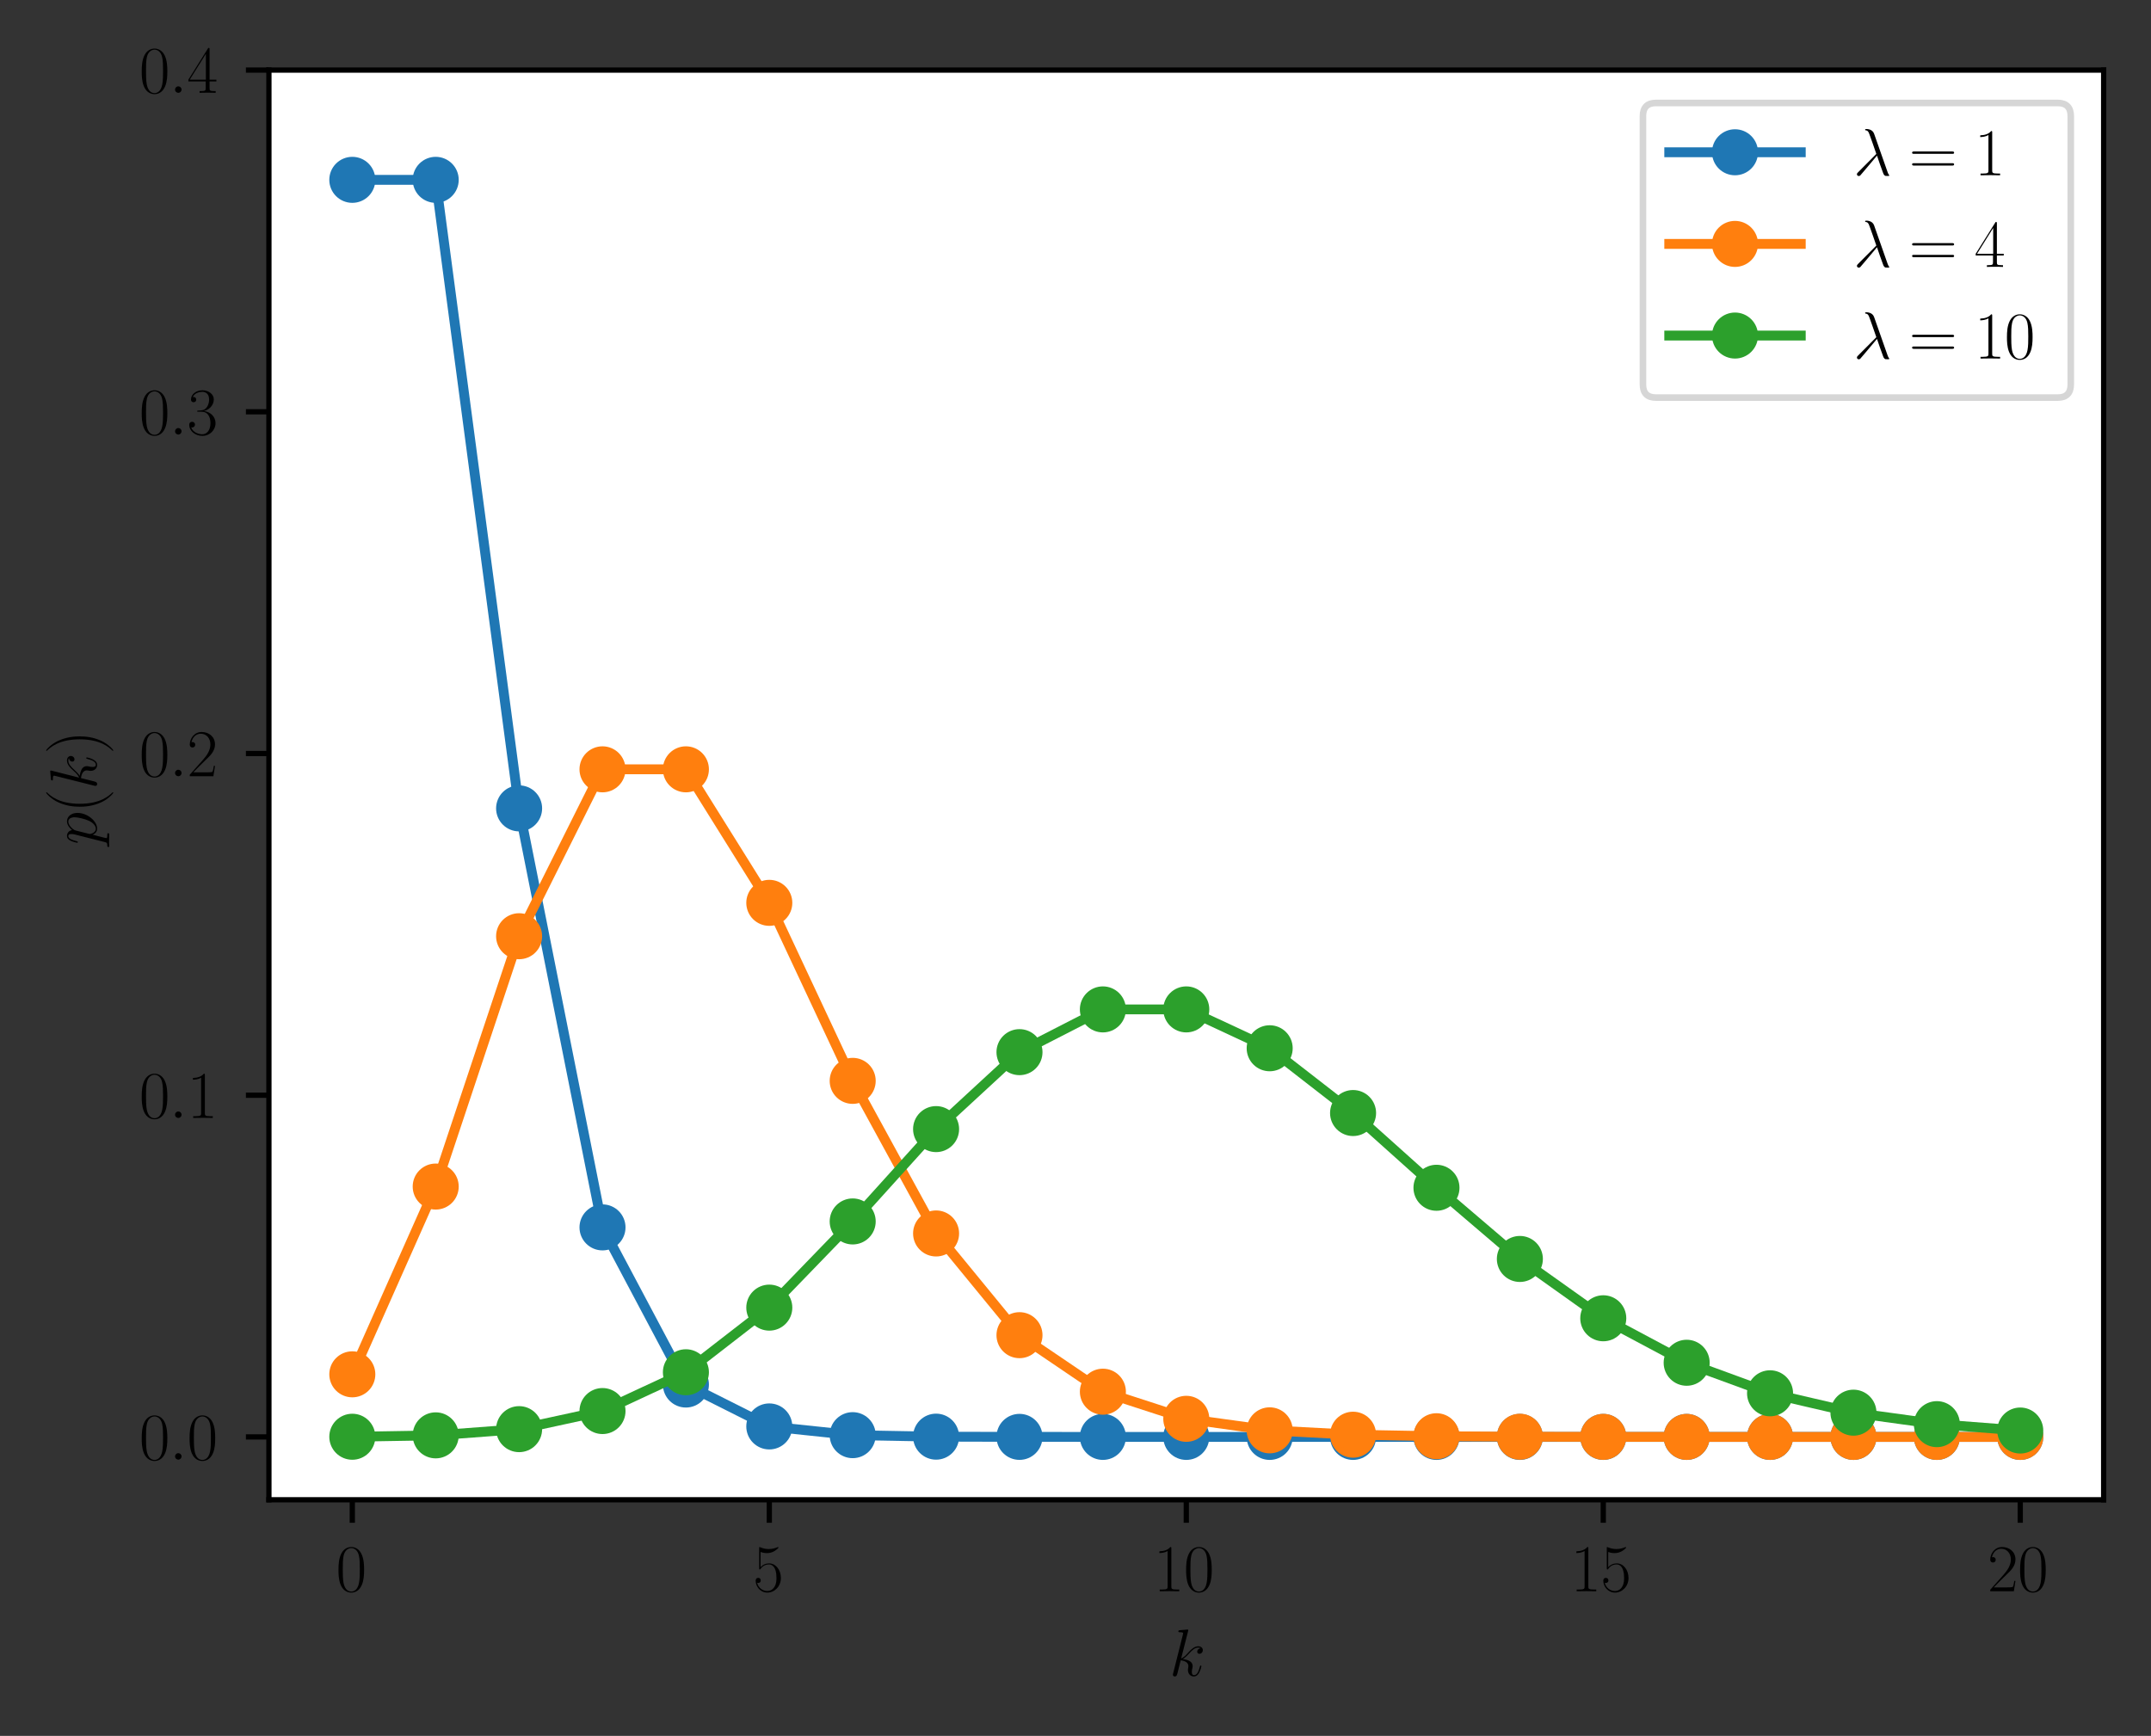 <?xml version="1.0" encoding="utf-8" standalone="no"?>
<!DOCTYPE svg PUBLIC "-//W3C//DTD SVG 1.1//EN"
  "http://www.w3.org/Graphics/SVG/1.1/DTD/svg11.dtd">
<svg height="264.011pt" version="1.1" viewBox="0 0 327.093 264.011" width="327.093pt" xmlns="http://www.w3.org/2000/svg" xmlns:xlink="http://www.w3.org/1999/xlink">
 <rect x="0" y="0" width="327.093" height="264.011" fill="#333333" stroke="none"/>
 <defs>
  <style type="text/css">*{stroke-linecap:butt;stroke-linejoin:round;}</style>
 </defs>
 <g id="figure_1">
  <g id="patch_1">
   <path d="M 0 264.011 
L 327.093 264.011 
L 327.093 0 
L 0 0 
z
" style="fill:none;"/>
  </g>
  <g id="axes_1">
   <g id="patch_2">
    <path d="M 40.893 228.099 
L 319.893 228.099 
L 319.893 10.659 
L 40.893 10.659 
z
" style="fill:#ffffff;"/>
   </g>
   <g id="matplotlib.axis_1">
    <g id="xtick_1">
     <g id="line2d_1">
      <defs>
       <path d="M 0 0 
L 0 3.5 
" id="ma9fb8ab7db" style="stroke:#000000;stroke-width:0.8;"/>
      </defs>
      <g>
       <use style="stroke:#000000;stroke-width:0.8;" x="53.575" xlink:href="#ma9fb8ab7db" y="228.099"/>
      </g>
     </g>
     <g id="text_1">
      <!-- $\mathdefault{0}$ -->
      <g transform="translate(51.084 242.018)scale(0.1 -0.1)">
       <defs>
        <path d="M 2688 2038 
C 2688 2430 2682 3099 2413 3613 
C 2176 4063 1798 4224 1466 4224 
C 1158 4224 768 4082 525 3620 
C 269 3137 243 2539 243 2038 
C 243 1671 250 1112 448 623 
C 723 -39 1216 -128 1466 -128 
C 1760 -128 2208 -7 2470 604 
C 2662 1048 2688 1568 2688 2038 
z
M 1466 -26 
C 1056 -26 813 328 723 816 
C 653 1196 653 1749 653 2109 
C 653 2604 653 3015 736 3407 
C 858 3954 1216 4121 1466 4121 
C 1728 4121 2067 3947 2189 3420 
C 2272 3054 2278 2623 2278 2109 
C 2278 1691 2278 1176 2202 797 
C 2067 96 1690 -26 1466 -26 
z
" id="CMR17-30" transform="scale(0.016)"/>
       </defs>
       <use transform="scale(0.996)" xlink:href="#CMR17-30"/>
      </g>
     </g>
    </g>
    <g id="xtick_2">
     <g id="line2d_2">
      <g>
       <use style="stroke:#000000;stroke-width:0.8;" x="116.984" xlink:href="#ma9fb8ab7db" y="228.099"/>
      </g>
     </g>
     <g id="text_2">
      <!-- $\mathdefault{5}$ -->
      <g transform="translate(114.493 242.018)scale(0.1 -0.1)">
       <defs>
        <path d="M 730 3750 
C 794 3724 1056 3641 1325 3641 
C 1920 3641 2246 3961 2432 4140 
C 2432 4191 2432 4224 2394 4224 
C 2387 4224 2374 4224 2323 4198 
C 2099 4102 1837 4032 1517 4032 
C 1325 4032 1037 4055 723 4191 
C 653 4224 640 4224 634 4224 
C 602 4224 595 4217 595 4090 
L 595 2231 
C 595 2113 595 2080 659 2080 
C 691 2080 704 2093 736 2139 
C 941 2435 1222 2560 1542 2560 
C 1766 2560 2246 2415 2246 1293 
C 2246 1087 2246 716 2054 422 
C 1894 159 1645 25 1370 25 
C 947 25 518 319 403 812 
C 429 806 480 793 506 793 
C 589 793 749 838 749 1036 
C 749 1209 627 1280 506 1280 
C 358 1280 262 1190 262 1011 
C 262 454 704 -128 1382 -128 
C 2042 -128 2669 441 2669 1267 
C 2669 2054 2170 2662 1549 2662 
C 1222 2662 947 2540 730 2304 
L 730 3750 
z
" id="CMR17-35" transform="scale(0.016)"/>
       </defs>
       <use transform="scale(0.996)" xlink:href="#CMR17-35"/>
      </g>
     </g>
    </g>
    <g id="xtick_3">
     <g id="line2d_3">
      <g>
       <use style="stroke:#000000;stroke-width:0.8;" x="180.393" xlink:href="#ma9fb8ab7db" y="228.099"/>
      </g>
     </g>
     <g id="text_3">
      <!-- $\mathdefault{10}$ -->
      <g transform="translate(175.411 242.018)scale(0.1 -0.1)">
       <defs>
        <path d="M 1702 4083 
C 1702 4217 1696 4224 1606 4224 
C 1357 3927 979 3833 621 3820 
C 602 3820 570 3820 563 3808 
C 557 3795 557 3782 557 3648 
C 755 3648 1088 3686 1344 3839 
L 1344 467 
C 1344 243 1331 166 781 166 
L 589 166 
L 589 0 
C 896 6 1216 12 1523 12 
C 1830 12 2150 6 2458 0 
L 2458 166 
L 2266 166 
C 1715 166 1702 236 1702 467 
L 1702 4083 
z
" id="CMR17-31" transform="scale(0.016)"/>
       </defs>
       <use transform="scale(0.996)" xlink:href="#CMR17-31"/>
       <use transform="translate(45.69 0)scale(0.996)" xlink:href="#CMR17-30"/>
      </g>
     </g>
    </g>
    <g id="xtick_4">
     <g id="line2d_4">
      <g>
       <use style="stroke:#000000;stroke-width:0.8;" x="243.802" xlink:href="#ma9fb8ab7db" y="228.099"/>
      </g>
     </g>
     <g id="text_4">
      <!-- $\mathdefault{15}$ -->
      <g transform="translate(238.82 242.018)scale(0.1 -0.1)">
       <use transform="scale(0.996)" xlink:href="#CMR17-31"/>
       <use transform="translate(45.69 0)scale(0.996)" xlink:href="#CMR17-35"/>
      </g>
     </g>
    </g>
    <g id="xtick_5">
     <g id="line2d_5">
      <g>
       <use style="stroke:#000000;stroke-width:0.8;" x="307.211" xlink:href="#ma9fb8ab7db" y="228.099"/>
      </g>
     </g>
     <g id="text_5">
      <!-- $\mathdefault{20}$ -->
      <g transform="translate(302.23 242.018)scale(0.1 -0.1)">
       <defs>
        <path d="M 2669 990 
L 2554 990 
C 2490 537 2438 460 2413 422 
C 2381 371 1920 371 1830 371 
L 602 371 
C 832 620 1280 1073 1824 1596 
C 2214 1966 2669 2400 2669 3033 
C 2669 3788 2067 4224 1395 4224 
C 691 4224 262 3603 262 3027 
C 262 2777 448 2745 525 2745 
C 589 2745 781 2783 781 3007 
C 781 3206 614 3264 525 3264 
C 486 3264 448 3257 422 3244 
C 544 3788 915 4057 1306 4057 
C 1862 4057 2227 3616 2227 3033 
C 2227 2477 1901 1998 1536 1583 
L 262 147 
L 262 0 
L 2515 0 
L 2669 990 
z
" id="CMR17-32" transform="scale(0.016)"/>
       </defs>
       <use transform="scale(0.996)" xlink:href="#CMR17-32"/>
       <use transform="translate(45.69 0)scale(0.996)" xlink:href="#CMR17-30"/>
      </g>
     </g>
    </g>
    <g id="text_6">
     <!-- $k$ -->
     <g transform="translate(177.799 254.873)scale(0.1 -0.1)">
      <defs>
       <path d="M 1798 4255 
C 1805 4281 1818 4319 1818 4351 
C 1818 4416 1754 4416 1741 4416 
C 1734 4416 1504 4396 1389 4383 
C 1280 4377 1184 4364 1069 4358 
C 915 4345 870 4339 870 4223 
C 870 4159 934 4159 998 4159 
C 1325 4159 1325 4103 1325 4040 
C 1325 4014 1325 4002 1293 3888 
L 378 250 
C 352 153 352 141 352 102 
C 352 -39 461 -64 525 -64 
C 704 -64 742 76 794 275 
L 1094 1476 
C 1555 1425 1830 1232 1830 924 
C 1830 885 1830 860 1811 763 
C 1786 667 1786 590 1786 558 
C 1786 185 2029 -64 2355 -64 
C 2650 -64 2803 205 2854 295 
C 2989 532 3072 892 3072 917 
C 3072 949 3046 975 3008 975 
C 2950 975 2944 949 2918 847 
C 2829 513 2694 64 2368 64 
C 2240 64 2157 128 2157 372 
C 2157 494 2182 635 2208 731 
C 2234 847 2234 853 2234 930 
C 2234 1309 1894 1521 1306 1598 
C 1536 1739 1766 1989 1856 2086 
C 2221 2495 2470 2687 2765 2687 
C 2912 2687 2950 2655 2995 2624 
C 2758 2598 2669 2431 2669 2303 
C 2669 2150 2790 2099 2880 2099 
C 3053 2099 3206 2246 3206 2451 
C 3206 2634 3059 2816 2771 2816 
C 2419 2816 2131 2579 1677 2067 
C 1613 1989 1376 1746 1139 1656 
L 1798 4255 
z
" id="CMMI12-6b" transform="scale(0.016)"/>
      </defs>
      <use transform="scale(0.996)" xlink:href="#CMMI12-6b"/>
     </g>
    </g>
   </g>
   <g id="matplotlib.axis_2">
    <g id="ytick_1">
     <g id="line2d_6">
      <defs>
       <path d="M 0 0 
L -3.5 0 
" id="m75c052d9b1" style="stroke:#000000;stroke-width:0.8;"/>
      </defs>
      <g>
       <use style="stroke:#000000;stroke-width:0.8;" x="40.893" xlink:href="#m75c052d9b1" y="218.54"/>
      </g>
     </g>
     <g id="text_7">
      <!-- $\mathdefault{0.0}$ -->
      <g transform="translate(21.163 221.999)scale(0.1 -0.1)">
       <defs>
        <path d="M 1178 307 
C 1178 492 1024 620 870 620 
C 685 620 557 467 557 313 
C 557 128 710 0 864 0 
C 1050 0 1178 153 1178 307 
z
" id="CMMI12-3a" transform="scale(0.016)"/>
       </defs>
       <use transform="scale(0.996)" xlink:href="#CMR17-30"/>
       <use transform="translate(45.69 0)scale(0.996)" xlink:href="#CMMI12-3a"/>
       <use transform="translate(72.788 0)scale(0.996)" xlink:href="#CMR17-30"/>
      </g>
     </g>
    </g>
    <g id="ytick_2">
     <g id="line2d_7">
      <g>
       <use style="stroke:#000000;stroke-width:0.8;" x="40.893" xlink:href="#m75c052d9b1" y="166.57"/>
      </g>
     </g>
     <g id="text_8">
      <!-- $\mathdefault{0.1}$ -->
      <g transform="translate(21.163 170.029)scale(0.1 -0.1)">
       <use transform="scale(0.996)" xlink:href="#CMR17-30"/>
       <use transform="translate(45.69 0)scale(0.996)" xlink:href="#CMMI12-3a"/>
       <use transform="translate(72.788 0)scale(0.996)" xlink:href="#CMR17-31"/>
      </g>
     </g>
    </g>
    <g id="ytick_3">
     <g id="line2d_8">
      <g>
       <use style="stroke:#000000;stroke-width:0.8;" x="40.893" xlink:href="#m75c052d9b1" y="114.6"/>
      </g>
     </g>
     <g id="text_9">
      <!-- $\mathdefault{0.2}$ -->
      <g transform="translate(21.163 118.059)scale(0.1 -0.1)">
       <use transform="scale(0.996)" xlink:href="#CMR17-30"/>
       <use transform="translate(45.69 0)scale(0.996)" xlink:href="#CMMI12-3a"/>
       <use transform="translate(72.788 0)scale(0.996)" xlink:href="#CMR17-32"/>
      </g>
     </g>
    </g>
    <g id="ytick_4">
     <g id="line2d_9">
      <g>
       <use style="stroke:#000000;stroke-width:0.8;" x="40.893" xlink:href="#m75c052d9b1" y="62.629"/>
      </g>
     </g>
     <g id="text_10">
      <!-- $\mathdefault{0.3}$ -->
      <g transform="translate(21.163 66.089)scale(0.1 -0.1)">
       <defs>
        <path d="M 1414 2176 
C 1984 2176 2234 1673 2234 1094 
C 2234 322 1824 25 1453 25 
C 1114 25 563 193 390 691 
C 422 678 454 678 486 678 
C 640 678 755 780 755 947 
C 755 1132 614 1216 486 1216 
C 378 1216 211 1164 211 927 
C 211 335 787 -128 1466 -128 
C 2176 -128 2720 432 2720 1087 
C 2720 1718 2208 2176 1600 2246 
C 2086 2347 2554 2776 2554 3353 
C 2554 3856 2048 4224 1472 4224 
C 890 4224 378 3862 378 3347 
C 378 3123 544 3084 627 3084 
C 762 3084 877 3167 877 3334 
C 877 3500 762 3584 627 3584 
C 602 3584 570 3584 544 3571 
C 730 3999 1235 4076 1459 4076 
C 1683 4076 2106 3966 2106 3347 
C 2106 3167 2080 2851 1862 2574 
C 1670 2329 1453 2316 1242 2297 
C 1210 2297 1062 2284 1037 2284 
C 992 2278 966 2272 966 2227 
C 966 2182 973 2176 1101 2176 
L 1414 2176 
z
" id="CMR17-33" transform="scale(0.016)"/>
       </defs>
       <use transform="scale(0.996)" xlink:href="#CMR17-30"/>
       <use transform="translate(45.69 0)scale(0.996)" xlink:href="#CMMI12-3a"/>
       <use transform="translate(72.788 0)scale(0.996)" xlink:href="#CMR17-33"/>
      </g>
     </g>
    </g>
    <g id="ytick_5">
     <g id="line2d_10">
      <g>
       <use style="stroke:#000000;stroke-width:0.8;" x="40.893" xlink:href="#m75c052d9b1" y="10.659"/>
      </g>
     </g>
     <g id="text_11">
      <!-- $\mathdefault{0.4}$ -->
      <g transform="translate(21.163 14.118)scale(0.1 -0.1)">
       <defs>
        <path d="M 2150 4147 
C 2150 4281 2144 4288 2029 4288 
L 128 1254 
L 128 1088 
L 1779 1088 
L 1779 460 
C 1779 230 1766 166 1318 166 
L 1197 166 
L 1197 0 
C 1402 12 1747 12 1965 12 
C 2182 12 2528 12 2733 0 
L 2733 166 
L 2611 166 
C 2163 166 2150 230 2150 460 
L 2150 1088 
L 2803 1088 
L 2803 1254 
L 2150 1254 
L 2150 4147 
z
M 1798 3723 
L 1798 1254 
L 256 1254 
L 1798 3723 
z
" id="CMR17-34" transform="scale(0.016)"/>
       </defs>
       <use transform="scale(0.996)" xlink:href="#CMR17-30"/>
       <use transform="translate(45.69 0)scale(0.996)" xlink:href="#CMMI12-3a"/>
       <use transform="translate(72.788 0)scale(0.996)" xlink:href="#CMR17-34"/>
      </g>
     </g>
    </g>
    <g id="text_12">
     <!-- $p(k)$ -->
     <g transform="translate(14.672 128.51)rotate(-90)scale(0.1 -0.1)">
      <defs>
       <path d="M 275 -794 
C 230 -981 205 -1031 -58 -1031 
C -135 -1031 -199 -1031 -199 -1152 
C -199 -1165 -192 -1216 -122 -1216 
C -39 -1216 51 -1204 134 -1204 
L 410 -1204 
C 544 -1204 870 -1216 1005 -1216 
C 1043 -1216 1120 -1216 1120 -1101 
C 1120 -1031 1075 -1031 966 -1031 
C 672 -1031 653 -987 653 -937 
C 653 -863 941 217 979 364 
C 1050 185 1222 -64 1555 -64 
C 2278 -64 3059 874 3059 1813 
C 3059 2400 2726 2816 2246 2816 
C 1837 2816 1491 2419 1421 2330 
C 1370 2649 1120 2816 864 2816 
C 678 2816 531 2726 410 2483 
C 294 2253 205 1864 205 1838 
C 205 1813 230 1781 275 1781 
C 326 1781 333 1787 371 1934 
C 467 2311 589 2687 845 2687 
C 992 2687 1043 2585 1043 2394 
C 1043 2241 1024 2177 998 2062 
L 275 -794 
z
M 1382 1992 
C 1427 2170 1606 2356 1709 2445 
C 1779 2509 1990 2687 2234 2687 
C 2515 2687 2643 2407 2643 2075 
C 2643 1768 2464 1047 2304 715 
C 2144 370 1850 64 1555 64 
C 1120 64 1050 613 1050 638 
C 1050 657 1062 708 1069 740 
L 1382 1992 
z
" id="CMMI12-70" transform="scale(0.016)"/>
       <path d="M 1958 -1562 
C 1958 -1556 1958 -1543 1939 -1524 
C 1645 -1223 858 -403 858 1596 
C 858 3595 1632 4408 1946 4729 
C 1946 4735 1958 4748 1958 4767 
C 1958 4787 1939 4800 1914 4800 
C 1843 4800 1299 4325 986 3620 
C 666 2909 576 2218 576 1603 
C 576 1141 621 360 1005 -467 
C 1312 -1133 1837 -1600 1914 -1600 
C 1946 -1600 1958 -1588 1958 -1562 
z
" id="CMR17-28" transform="scale(0.016)"/>
       <path d="M 1683 1596 
C 1683 2057 1638 2839 1254 3665 
C 947 4332 422 4800 346 4800 
C 326 4800 301 4793 301 4761 
C 301 4748 307 4742 314 4729 
C 621 4408 1402 3595 1402 1603 
C 1402 -396 627 -1210 314 -1530 
C 307 -1543 301 -1549 301 -1562 
C 301 -1594 326 -1600 346 -1600 
C 416 -1600 960 -1127 1274 -422 
C 1594 289 1683 981 1683 1596 
z
" id="CMR17-29" transform="scale(0.016)"/>
      </defs>
      <use transform="scale(0.996)" xlink:href="#CMMI12-70"/>
      <use transform="translate(48.96 0)scale(0.996)" xlink:href="#CMR17-28"/>
      <use transform="translate(84.24 0)scale(0.996)" xlink:href="#CMMI12-6b"/>
      <use transform="translate(138.319 0)scale(0.996)" xlink:href="#CMR17-29"/>
     </g>
    </g>
   </g>
   <g id="line2d_11">
    <path clip-path="url(#pc0aa297583)" d="M 53.575 27.352 
L 66.256 27.352 
L 78.938 122.946 
L 91.62 186.675 
L 104.302 210.574 
L 116.984 216.947 
L 129.665 218.274 
L 142.347 218.502 
L 155.029 218.535 
L 167.711 218.539 
L 180.393 218.54 
L 193.075 218.54 
L 205.756 218.54 
L 218.438 218.54 
L 231.12 218.54 
L 243.802 218.54 
L 256.484 218.54 
L 269.165 218.54 
L 281.847 218.54 
L 294.529 218.54 
L 307.211 218.54 
" style="fill:none;stroke:#1f77b4;stroke-linecap:square;stroke-width:1.5;"/>
    <defs>
     <path d="M 0 3 
C 0.796 3 1.559 2.684 2.121 2.121 
C 2.684 1.559 3 0.796 3 0 
C 3 -0.796 2.684 -1.559 2.121 -2.121 
C 1.559 -2.684 0.796 -3 0 -3 
C -0.796 -3 -1.559 -2.684 -2.121 -2.121 
C -2.684 -1.559 -3 -0.796 -3 0 
C -3 0.796 -2.684 1.559 -2.121 2.121 
C -1.559 2.684 -0.796 3 0 3 
z
" id="mab6c5cf3f8" style="stroke:#1f77b4;"/>
    </defs>
    <g clip-path="url(#pc0aa297583)">
     <use style="fill:#1f77b4;stroke:#1f77b4;" x="53.575" xlink:href="#mab6c5cf3f8" y="27.352"/>
     <use style="fill:#1f77b4;stroke:#1f77b4;" x="66.256" xlink:href="#mab6c5cf3f8" y="27.352"/>
     <use style="fill:#1f77b4;stroke:#1f77b4;" x="78.938" xlink:href="#mab6c5cf3f8" y="122.946"/>
     <use style="fill:#1f77b4;stroke:#1f77b4;" x="91.62" xlink:href="#mab6c5cf3f8" y="186.675"/>
     <use style="fill:#1f77b4;stroke:#1f77b4;" x="104.302" xlink:href="#mab6c5cf3f8" y="210.574"/>
     <use style="fill:#1f77b4;stroke:#1f77b4;" x="116.984" xlink:href="#mab6c5cf3f8" y="216.947"/>
     <use style="fill:#1f77b4;stroke:#1f77b4;" x="129.665" xlink:href="#mab6c5cf3f8" y="218.274"/>
     <use style="fill:#1f77b4;stroke:#1f77b4;" x="142.347" xlink:href="#mab6c5cf3f8" y="218.502"/>
     <use style="fill:#1f77b4;stroke:#1f77b4;" x="155.029" xlink:href="#mab6c5cf3f8" y="218.535"/>
     <use style="fill:#1f77b4;stroke:#1f77b4;" x="167.711" xlink:href="#mab6c5cf3f8" y="218.539"/>
     <use style="fill:#1f77b4;stroke:#1f77b4;" x="180.393" xlink:href="#mab6c5cf3f8" y="218.54"/>
     <use style="fill:#1f77b4;stroke:#1f77b4;" x="193.075" xlink:href="#mab6c5cf3f8" y="218.54"/>
     <use style="fill:#1f77b4;stroke:#1f77b4;" x="205.756" xlink:href="#mab6c5cf3f8" y="218.54"/>
     <use style="fill:#1f77b4;stroke:#1f77b4;" x="218.438" xlink:href="#mab6c5cf3f8" y="218.54"/>
     <use style="fill:#1f77b4;stroke:#1f77b4;" x="231.12" xlink:href="#mab6c5cf3f8" y="218.54"/>
     <use style="fill:#1f77b4;stroke:#1f77b4;" x="243.802" xlink:href="#mab6c5cf3f8" y="218.54"/>
     <use style="fill:#1f77b4;stroke:#1f77b4;" x="256.484" xlink:href="#mab6c5cf3f8" y="218.54"/>
     <use style="fill:#1f77b4;stroke:#1f77b4;" x="269.165" xlink:href="#mab6c5cf3f8" y="218.54"/>
     <use style="fill:#1f77b4;stroke:#1f77b4;" x="281.847" xlink:href="#mab6c5cf3f8" y="218.54"/>
     <use style="fill:#1f77b4;stroke:#1f77b4;" x="294.529" xlink:href="#mab6c5cf3f8" y="218.54"/>
     <use style="fill:#1f77b4;stroke:#1f77b4;" x="307.211" xlink:href="#mab6c5cf3f8" y="218.54"/>
    </g>
   </g>
   <g id="line2d_12">
    <path clip-path="url(#pc0aa297583)" d="M 53.575 209.021 
L 66.256 180.465 
L 78.938 142.391 
L 91.62 117.007 
L 104.302 117.007 
L 116.984 137.314 
L 129.665 164.389 
L 142.347 187.597 
L 155.029 203.068 
L 167.711 211.664 
L 180.393 215.789 
L 193.075 217.54 
L 205.756 218.206 
L 218.438 218.437 
L 231.12 218.511 
L 243.802 218.532 
L 256.484 218.538 
L 269.165 218.539 
L 281.847 218.54 
L 294.529 218.54 
L 307.211 218.54 
" style="fill:none;stroke:#ff7f0e;stroke-linecap:square;stroke-width:1.5;"/>
    <defs>
     <path d="M 0 3 
C 0.796 3 1.559 2.684 2.121 2.121 
C 2.684 1.559 3 0.796 3 0 
C 3 -0.796 2.684 -1.559 2.121 -2.121 
C 1.559 -2.684 0.796 -3 0 -3 
C -0.796 -3 -1.559 -2.684 -2.121 -2.121 
C -2.684 -1.559 -3 -0.796 -3 0 
C -3 0.796 -2.684 1.559 -2.121 2.121 
C -1.559 2.684 -0.796 3 0 3 
z
" id="m2e93ea5fe1" style="stroke:#ff7f0e;"/>
    </defs>
    <g clip-path="url(#pc0aa297583)">
     <use style="fill:#ff7f0e;stroke:#ff7f0e;" x="53.575" xlink:href="#m2e93ea5fe1" y="209.021"/>
     <use style="fill:#ff7f0e;stroke:#ff7f0e;" x="66.256" xlink:href="#m2e93ea5fe1" y="180.465"/>
     <use style="fill:#ff7f0e;stroke:#ff7f0e;" x="78.938" xlink:href="#m2e93ea5fe1" y="142.391"/>
     <use style="fill:#ff7f0e;stroke:#ff7f0e;" x="91.62" xlink:href="#m2e93ea5fe1" y="117.007"/>
     <use style="fill:#ff7f0e;stroke:#ff7f0e;" x="104.302" xlink:href="#m2e93ea5fe1" y="117.007"/>
     <use style="fill:#ff7f0e;stroke:#ff7f0e;" x="116.984" xlink:href="#m2e93ea5fe1" y="137.314"/>
     <use style="fill:#ff7f0e;stroke:#ff7f0e;" x="129.665" xlink:href="#m2e93ea5fe1" y="164.389"/>
     <use style="fill:#ff7f0e;stroke:#ff7f0e;" x="142.347" xlink:href="#m2e93ea5fe1" y="187.597"/>
     <use style="fill:#ff7f0e;stroke:#ff7f0e;" x="155.029" xlink:href="#m2e93ea5fe1" y="203.068"/>
     <use style="fill:#ff7f0e;stroke:#ff7f0e;" x="167.711" xlink:href="#m2e93ea5fe1" y="211.664"/>
     <use style="fill:#ff7f0e;stroke:#ff7f0e;" x="180.393" xlink:href="#m2e93ea5fe1" y="215.789"/>
     <use style="fill:#ff7f0e;stroke:#ff7f0e;" x="193.075" xlink:href="#m2e93ea5fe1" y="217.54"/>
     <use style="fill:#ff7f0e;stroke:#ff7f0e;" x="205.756" xlink:href="#m2e93ea5fe1" y="218.206"/>
     <use style="fill:#ff7f0e;stroke:#ff7f0e;" x="218.438" xlink:href="#m2e93ea5fe1" y="218.437"/>
     <use style="fill:#ff7f0e;stroke:#ff7f0e;" x="231.12" xlink:href="#m2e93ea5fe1" y="218.511"/>
     <use style="fill:#ff7f0e;stroke:#ff7f0e;" x="243.802" xlink:href="#m2e93ea5fe1" y="218.532"/>
     <use style="fill:#ff7f0e;stroke:#ff7f0e;" x="256.484" xlink:href="#m2e93ea5fe1" y="218.538"/>
     <use style="fill:#ff7f0e;stroke:#ff7f0e;" x="269.165" xlink:href="#m2e93ea5fe1" y="218.539"/>
     <use style="fill:#ff7f0e;stroke:#ff7f0e;" x="281.847" xlink:href="#m2e93ea5fe1" y="218.54"/>
     <use style="fill:#ff7f0e;stroke:#ff7f0e;" x="294.529" xlink:href="#m2e93ea5fe1" y="218.54"/>
     <use style="fill:#ff7f0e;stroke:#ff7f0e;" x="307.211" xlink:href="#m2e93ea5fe1" y="218.54"/>
    </g>
   </g>
   <g id="line2d_13">
    <path clip-path="url(#pc0aa297583)" d="M 53.575 218.516 
L 66.256 218.304 
L 78.938 217.36 
L 91.62 214.607 
L 104.302 208.709 
L 116.984 198.878 
L 129.665 185.77 
L 142.347 171.726 
L 155.029 160.022 
L 167.711 153.52 
L 180.393 153.52 
L 193.075 159.431 
L 205.756 169.282 
L 218.438 180.649 
L 231.12 191.475 
L 243.802 200.497 
L 256.484 207.263 
L 269.165 211.906 
L 281.847 214.855 
L 294.529 216.6 
L 307.211 217.57 
" style="fill:none;stroke:#2ca02c;stroke-linecap:square;stroke-width:1.5;"/>
    <defs>
     <path d="M 0 3 
C 0.796 3 1.559 2.684 2.121 2.121 
C 2.684 1.559 3 0.796 3 0 
C 3 -0.796 2.684 -1.559 2.121 -2.121 
C 1.559 -2.684 0.796 -3 0 -3 
C -0.796 -3 -1.559 -2.684 -2.121 -2.121 
C -2.684 -1.559 -3 -0.796 -3 0 
C -3 0.796 -2.684 1.559 -2.121 2.121 
C -1.559 2.684 -0.796 3 0 3 
z
" id="m854ff47460" style="stroke:#2ca02c;"/>
    </defs>
    <g clip-path="url(#pc0aa297583)">
     <use style="fill:#2ca02c;stroke:#2ca02c;" x="53.575" xlink:href="#m854ff47460" y="218.516"/>
     <use style="fill:#2ca02c;stroke:#2ca02c;" x="66.256" xlink:href="#m854ff47460" y="218.304"/>
     <use style="fill:#2ca02c;stroke:#2ca02c;" x="78.938" xlink:href="#m854ff47460" y="217.36"/>
     <use style="fill:#2ca02c;stroke:#2ca02c;" x="91.62" xlink:href="#m854ff47460" y="214.607"/>
     <use style="fill:#2ca02c;stroke:#2ca02c;" x="104.302" xlink:href="#m854ff47460" y="208.709"/>
     <use style="fill:#2ca02c;stroke:#2ca02c;" x="116.984" xlink:href="#m854ff47460" y="198.878"/>
     <use style="fill:#2ca02c;stroke:#2ca02c;" x="129.665" xlink:href="#m854ff47460" y="185.77"/>
     <use style="fill:#2ca02c;stroke:#2ca02c;" x="142.347" xlink:href="#m854ff47460" y="171.726"/>
     <use style="fill:#2ca02c;stroke:#2ca02c;" x="155.029" xlink:href="#m854ff47460" y="160.022"/>
     <use style="fill:#2ca02c;stroke:#2ca02c;" x="167.711" xlink:href="#m854ff47460" y="153.52"/>
     <use style="fill:#2ca02c;stroke:#2ca02c;" x="180.393" xlink:href="#m854ff47460" y="153.52"/>
     <use style="fill:#2ca02c;stroke:#2ca02c;" x="193.075" xlink:href="#m854ff47460" y="159.431"/>
     <use style="fill:#2ca02c;stroke:#2ca02c;" x="205.756" xlink:href="#m854ff47460" y="169.282"/>
     <use style="fill:#2ca02c;stroke:#2ca02c;" x="218.438" xlink:href="#m854ff47460" y="180.649"/>
     <use style="fill:#2ca02c;stroke:#2ca02c;" x="231.12" xlink:href="#m854ff47460" y="191.475"/>
     <use style="fill:#2ca02c;stroke:#2ca02c;" x="243.802" xlink:href="#m854ff47460" y="200.497"/>
     <use style="fill:#2ca02c;stroke:#2ca02c;" x="256.484" xlink:href="#m854ff47460" y="207.263"/>
     <use style="fill:#2ca02c;stroke:#2ca02c;" x="269.165" xlink:href="#m854ff47460" y="211.906"/>
     <use style="fill:#2ca02c;stroke:#2ca02c;" x="281.847" xlink:href="#m854ff47460" y="214.855"/>
     <use style="fill:#2ca02c;stroke:#2ca02c;" x="294.529" xlink:href="#m854ff47460" y="216.6"/>
     <use style="fill:#2ca02c;stroke:#2ca02c;" x="307.211" xlink:href="#m854ff47460" y="217.57"/>
    </g>
   </g>
   <g id="patch_3">
    <path d="M 40.893 228.099 
L 40.893 10.659 
" style="fill:none;stroke:#000000;stroke-linecap:square;stroke-linejoin:miter;stroke-width:0.8;"/>
   </g>
   <g id="patch_4">
    <path d="M 319.893 228.099 
L 319.893 10.659 
" style="fill:none;stroke:#000000;stroke-linecap:square;stroke-linejoin:miter;stroke-width:0.8;"/>
   </g>
   <g id="patch_5">
    <path d="M 40.893 228.099 
L 319.893 228.099 
" style="fill:none;stroke:#000000;stroke-linecap:square;stroke-linejoin:miter;stroke-width:0.8;"/>
   </g>
   <g id="patch_6">
    <path d="M 40.893 10.659 
L 319.893 10.659 
" style="fill:none;stroke:#000000;stroke-linecap:square;stroke-linejoin:miter;stroke-width:0.8;"/>
   </g>
   <g id="legend_1">
    <g id="patch_7">
     <path d="M 251.835 60.471 
L 312.893 60.471 
Q 314.893 60.471 314.893 58.471 
L 314.893 17.659 
Q 314.893 15.659 312.893 15.659 
L 251.835 15.659 
Q 249.835 15.659 249.835 17.659 
L 249.835 58.471 
Q 249.835 60.471 251.835 60.471 
z
" style="fill:#ffffff;opacity:0.8;stroke:#cccccc;stroke-linejoin:miter;"/>
    </g>
    <g id="line2d_14">
     <path d="M 253.835 23.159 
L 273.835 23.159 
" style="fill:none;stroke:#1f77b4;stroke-linecap:square;stroke-width:1.5;"/>
    </g>
    <g id="line2d_15">
     <g>
      <use style="fill:#1f77b4;stroke:#1f77b4;" x="263.835" xlink:href="#mab6c5cf3f8" y="23.159"/>
     </g>
    </g>
    <g id="text_13">
     <!-- $\lambda=1$ -->
     <g transform="translate(281.835 26.659)scale(0.1 -0.1)">
      <defs>
       <path d="M 1978 3963 
C 1818 4416 1312 4416 1229 4416 
C 1190 4416 1120 4416 1120 4351 
C 1120 4300 1158 4294 1190 4287 
C 1286 4275 1363 4262 1466 4078 
C 1530 3957 2189 2055 2189 2042 
C 2189 2036 2182 2029 2131 1978 
L 467 305 
C 390 229 339 178 339 95 
C 339 6 416 -71 518 -71 
C 544 -71 614 -58 653 -20 
C 755 76 1670 1190 2253 1877 
C 2419 1380 2624 795 2822 261 
C 2854 165 2886 76 2976 -7 
C 3040 -64 3053 -64 3232 -64 
L 3354 -64 
C 3379 -64 3424 -64 3424 -13 
C 3424 12 3418 19 3392 44 
C 3334 114 3290 229 3264 305 
L 1978 3963 
z
" id="CMMI12-15" transform="scale(0.016)"/>
       <path d="M 4115 2048 
C 4211 2048 4307 2048 4307 2156 
C 4307 2272 4198 2272 4090 2272 
L 512 2272 
C 403 2272 294 2272 294 2156 
C 294 2048 390 2048 486 2048 
L 4115 2048 
z
M 4090 927 
C 4198 927 4307 927 4307 1043 
C 4307 1152 4211 1152 4115 1152 
L 486 1152 
C 390 1152 294 1152 294 1043 
C 294 927 403 927 512 927 
L 4090 927 
z
" id="CMR17-3d" transform="scale(0.016)"/>
      </defs>
      <use transform="scale(0.996)" xlink:href="#CMMI12-15"/>
      <use transform="translate(84.578 0)scale(0.996)" xlink:href="#CMR17-3d"/>
      <use transform="translate(183.967 0)scale(0.996)" xlink:href="#CMR17-31"/>
     </g>
    </g>
    <g id="line2d_16">
     <path d="M 253.835 37.096 
L 273.835 37.096 
" style="fill:none;stroke:#ff7f0e;stroke-linecap:square;stroke-width:1.5;"/>
    </g>
    <g id="line2d_17">
     <g>
      <use style="fill:#ff7f0e;stroke:#ff7f0e;" x="263.835" xlink:href="#m2e93ea5fe1" y="37.096"/>
     </g>
    </g>
    <g id="text_14">
     <!-- $\lambda=4$ -->
     <g transform="translate(281.835 40.596)scale(0.1 -0.1)">
      <use transform="scale(0.996)" xlink:href="#CMMI12-15"/>
      <use transform="translate(84.578 0)scale(0.996)" xlink:href="#CMR17-3d"/>
      <use transform="translate(183.967 0)scale(0.996)" xlink:href="#CMR17-34"/>
     </g>
    </g>
    <g id="line2d_18">
     <path d="M 253.835 51.034 
L 273.835 51.034 
" style="fill:none;stroke:#2ca02c;stroke-linecap:square;stroke-width:1.5;"/>
    </g>
    <g id="line2d_19">
     <g>
      <use style="fill:#2ca02c;stroke:#2ca02c;" x="263.835" xlink:href="#m854ff47460" y="51.034"/>
     </g>
    </g>
    <g id="text_15">
     <!-- $\lambda=10$ -->
     <g transform="translate(281.835 54.534)scale(0.1 -0.1)">
      <use transform="scale(0.996)" xlink:href="#CMMI12-15"/>
      <use transform="translate(84.578 0)scale(0.996)" xlink:href="#CMR17-3d"/>
      <use transform="translate(183.967 0)scale(0.996)" xlink:href="#CMR17-31"/>
      <use transform="translate(229.657 0)scale(0.996)" xlink:href="#CMR17-30"/>
     </g>
    </g>
   </g>
  </g>
 </g>
 <defs>
  <clipPath id="pc0aa297583">
   <rect height="217.44" width="279" x="40.893" y="10.659"/>
  </clipPath>
 </defs>
</svg>
